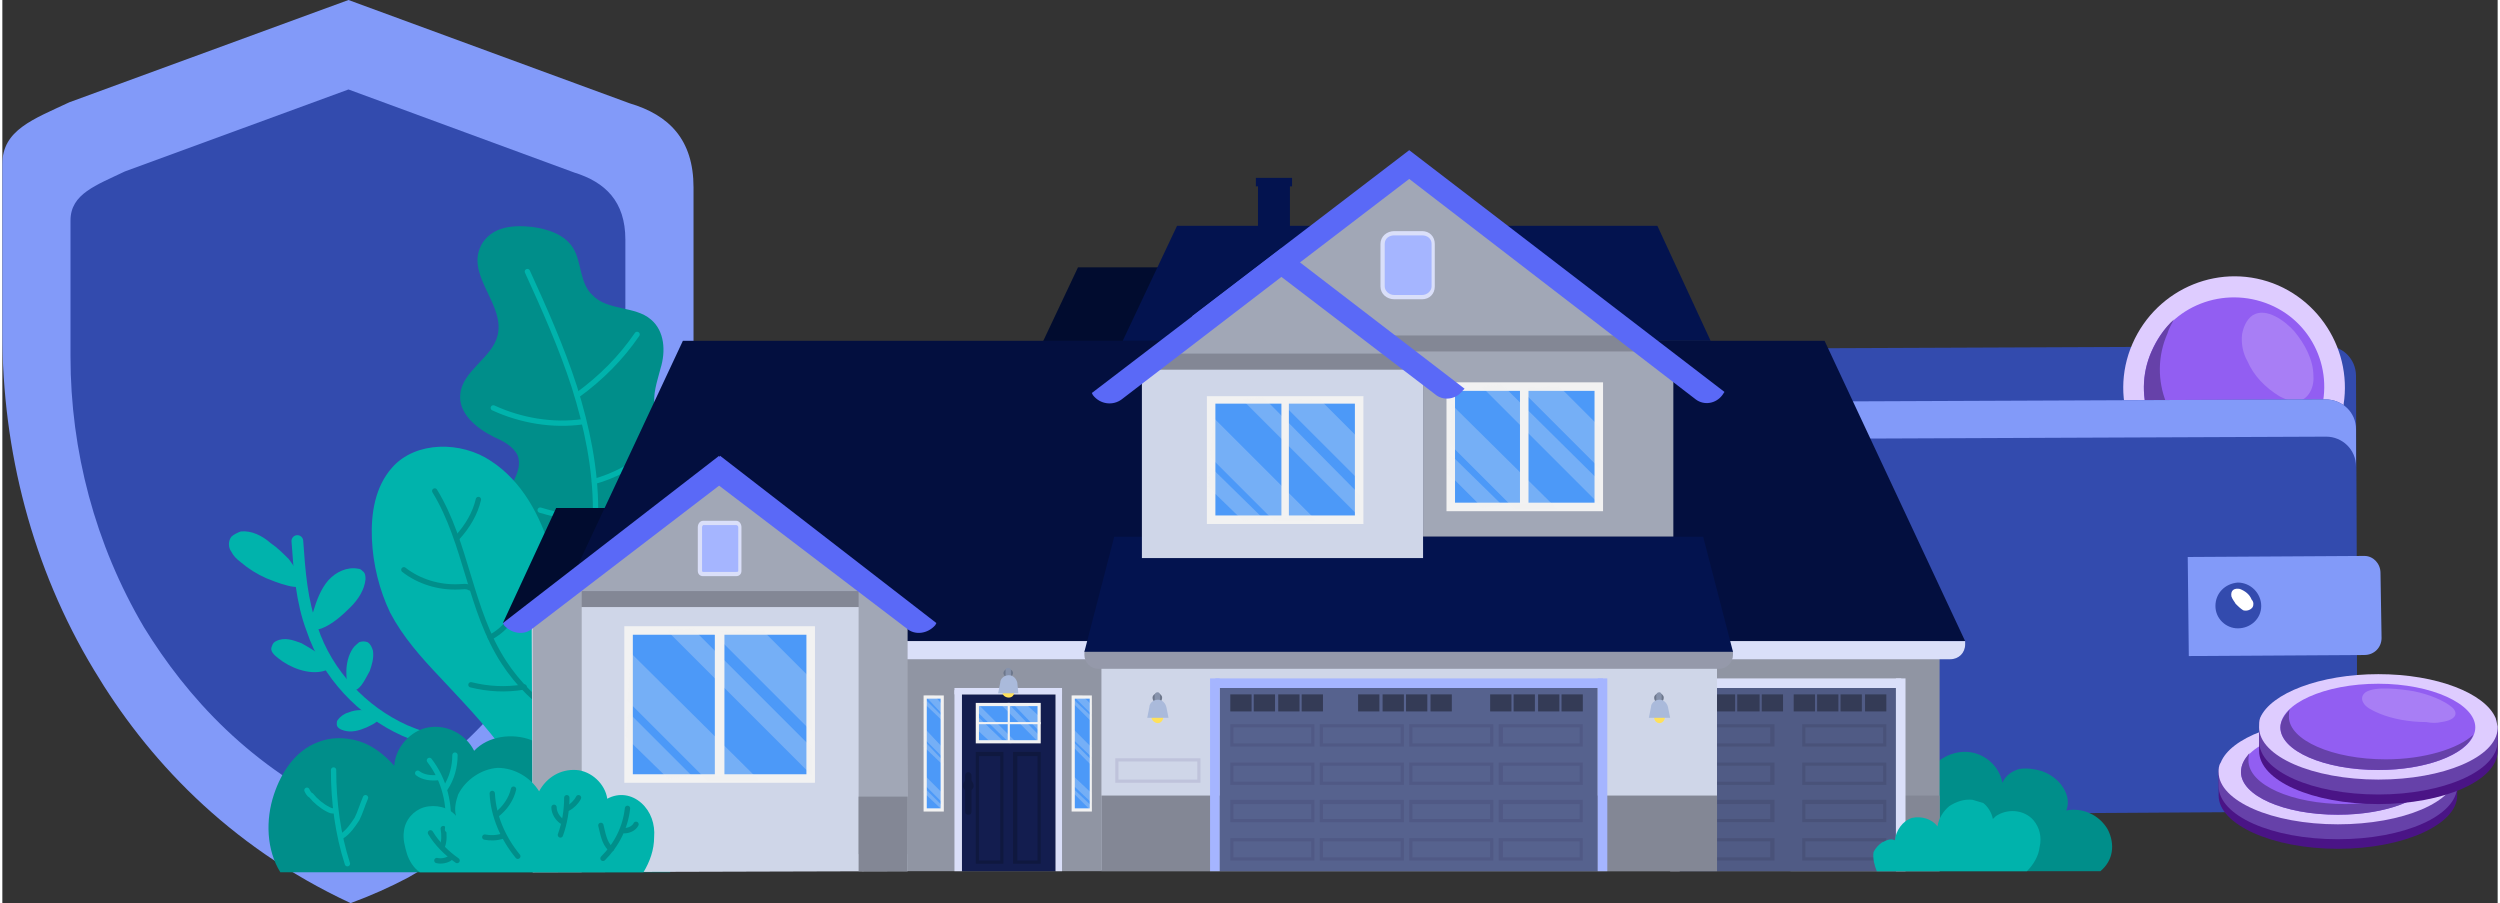 <?xml version="1.0" encoding="UTF-8"?>
<!DOCTYPE svg PUBLIC "-//W3C//DTD SVG 1.1//EN" "http://www.w3.org/Graphics/SVG/1.1/DTD/svg11.dtd">
<!-- Creator: CorelDRAW 2020 (64-Bit) -->
<svg xmlns="http://www.w3.org/2000/svg" xml:space="preserve" width="800px" height="289px" version="1.1" style="shape-rendering:geometricPrecision; text-rendering:geometricPrecision; image-rendering:optimizeQuality; fill-rule:evenodd; clip-rule:evenodd"
viewBox="0 0 23.43 8.48"
 xmlns:xlink="http://www.w3.org/1999/xlink"
 xmlns:xodm="http://www.corel.com/coreldraw/odm/2003">
 <rect x="0" y="0" width="23.43" height="8.48" fill="#333333" stroke="none"/>
 <defs>
  <style type="text/css">
   <![CDATA[
    .str2 {stroke:#008E8A;stroke-width:0.05;stroke-linecap:round;stroke-miterlimit:10}
    .str1 {stroke:#00B3AC;stroke-width:0.05;stroke-linecap:round;stroke-miterlimit:10}
    .str0 {stroke:#00B3AC;stroke-width:0.11;stroke-linecap:round;stroke-miterlimit:10}
    .fil11 {fill:none;fill-rule:nonzero}
    .fil20 {fill:#010C2F}
    .fil13 {fill:#03134F}
    .fil32 {fill:#0F183F}
    .fil39 {fill:#4C99F8}
    .fil33 {fill:#838795}
    .fil35 {fill:#9599AA}
    .fil22 {fill:#A1A7B6}
    .fil38 {fill:#A5B5FF}
    .fil45 {fill:#CFD6E8}
    .fil34 {fill:#DADFF9}
    .fil10 {fill:#008E8A;fill-rule:nonzero}
    .fil12 {fill:#00B3AC;fill-rule:nonzero}
    .fil21 {fill:#030F3F;fill-rule:nonzero}
    .fil31 {fill:#0F183F;fill-rule:nonzero}
    .fil27 {fill:#131D4F;fill-rule:nonzero}
    .fil1 {fill:#334BAE;fill-rule:nonzero}
    .fil17 {fill:#343B56;fill-rule:nonzero}
    .fil18 {fill:#495279;fill-rule:nonzero}
    .fil8 {fill:#4A1486;fill-rule:nonzero}
    .fil28 {fill:#4C99F8;fill-rule:nonzero}
    .fil25 {fill:#505985;fill-rule:nonzero}
    .fil16 {fill:#505B85;fill-rule:nonzero}
    .fil24 {fill:#56628E;fill-rule:nonzero}
    .fil37 {fill:#5A69F7;fill-rule:nonzero}
    .fil4 {fill:#6641A9;fill-rule:nonzero}
    .fil41 {fill:#6D778C;fill-rule:nonzero}
    .fil0 {fill:#829AF9;fill-rule:nonzero}
    .fil15 {fill:#838795;fill-rule:nonzero}
    .fil43 {fill:#8793AC;fill-rule:nonzero}
    .fil14 {fill:#9095A3;fill-rule:nonzero}
    .fil3 {fill:#925EF2;fill-rule:nonzero}
    .fil36 {fill:#A1A7B6;fill-rule:nonzero}
    .fil26 {fill:#A5B5FF;fill-rule:nonzero}
    .fil44 {fill:#AABADB;fill-rule:nonzero}
    .fil40 {fill:#BFC3DB;fill-rule:nonzero}
    .fil23 {fill:#CFD6E8;fill-rule:nonzero}
    .fil19 {fill:#DADFF9;fill-rule:nonzero}
    .fil2 {fill:#DECCFF;fill-rule:nonzero}
    .fil29 {fill:#F2F2F2;fill-rule:nonzero}
    .fil9 {fill:#FFD423;fill-rule:nonzero}
    .fil42 {fill:#FFE15B;fill-rule:nonzero}
    .fil7 {fill:white;fill-rule:nonzero}
    .fil5 {fill:white;fill-rule:nonzero;fill-opacity:0.2}
    .fil30 {fill:#F2F2F2;fill-rule:nonzero;fill-opacity:0.251}
    .fil6 {fill:#829AF9;fill-rule:nonzero}
   ]]>
  </style>
 </defs>
 <g id="Слой_x0020_1">
  <path class="fil0" d="M3.27 8.48c-1.16,-0.54 -1.92,-1.37 -2.41,-2.19 -0.58,-0.96 -0.86,-2.06 -0.86,-3.16l0 -1.59c0,-0.32 0.29,-0.42 0.63,-0.58l2.62 -0.96 2.64 0.97c0.37,0.11 0.6,0.34 0.6,0.79l0 1.43c0,1.04 -0.25,2.07 -0.76,2.99 -0.03,0.06 -0.07,0.12 -0.1,0.18 -0.3,0.5 -0.72,1.05 -1.24,1.48 -0.18,0.15 -0.37,0.28 -0.58,0.4 -0.17,0.09 -0.35,0.17 -0.54,0.24z"/>
  <path class="fil1" d="M5.37 1.62l-2.12 -0.78 -2.1 0.77c-0.27,0.13 -0.51,0.21 -0.51,0.46l0 1.28c0,0.88 0.23,1.76 0.69,2.54 0.4,0.65 1,1.32 1.94,1.75 0.85,-0.29 1.5,-1.05 1.89,-1.7 0.46,-0.78 0.69,-1.66 0.69,-2.54l0 -1.15c0,-0.36 -0.19,-0.54 -0.48,-0.63z"/>
  <g id="_1825558137984">
   <path class="fil1" d="M21.83 7.12l-4.76 0.02 -0.02 -3.87 4.76 -0.02c0.16,-0.01 0.29,0.12 0.29,0.28l0.01 3.3c0,0.16 -0.12,0.29 -0.28,0.29z"/>
   <g>
    <path class="fil2" d="M21.91 4.05c-0.22,0.53 -0.84,0.77 -1.36,0.54 -0.53,-0.22 -0.78,-0.83 -0.55,-1.36 0.23,-0.53 0.84,-0.78 1.37,-0.55 0.52,0.23 0.77,0.84 0.54,1.37z"/>
   </g>
   <g>
    <g>
     <path class="fil3" d="M21.73 3.97c-0.18,0.43 -0.68,0.63 -1.11,0.45 -0.43,-0.19 -0.63,-0.69 -0.44,-1.12 0.18,-0.43 0.68,-0.62 1.11,-0.44 0.43,0.18 0.63,0.68 0.44,1.11z"/>
    </g>
    <path class="fil4" d="M21.66 4.1c-0.22,0.34 -0.65,0.48 -1.04,0.32 -0.43,-0.19 -0.63,-0.69 -0.44,-1.12 0.05,-0.11 0.12,-0.22 0.21,-0.3 -0.02,0.04 -0.05,0.09 -0.06,0.13 -0.19,0.43 0.01,0.93 0.44,1.11 0.31,0.14 0.66,0.07 0.89,-0.14z"/>
   </g>
   <path class="fil5" d="M21.03 3.14c-0.01,0.09 0.01,0.18 0.05,0.25 0.06,0.14 0.17,0.25 0.3,0.33 0.04,0.02 0.08,0.04 0.13,0.05 0.13,0.01 0.2,-0.12 0.19,-0.24 0,-0.15 -0.08,-0.3 -0.18,-0.42 -0.08,-0.09 -0.26,-0.23 -0.39,-0.15 -0.06,0.04 -0.09,0.12 -0.1,0.18z"/>
   <g>
    <path class="fil1" d="M21.83 7.62l-4.75 0.03 -0.02 -3.88 4.75 -0.02c0.16,0 0.29,0.12 0.29,0.28l0.01 3.31c0.01,0.15 -0.12,0.28 -0.28,0.28z"/>
   </g>
   <path class="fil6" d="M22.1 4.03l0 0.35c0,-0.16 -0.13,-0.28 -0.28,-0.28l-4.76 0.02 0 -0.35 4.75 -0.02c0.16,0 0.29,0.12 0.29,0.28z"/>
   <path class="fil0" d="M22.18 6.15l-1.65 0.01 -0.01 -0.93 1.66 -0.01c0.08,0 0.15,0.07 0.15,0.16l0.01 0.61c0,0.09 -0.07,0.16 -0.16,0.16z"/>
   <g>
    <path class="fil1" d="M21.21 5.69c0,0.12 -0.1,0.21 -0.22,0.21 -0.11,0 -0.21,-0.09 -0.21,-0.21 0,-0.12 0.09,-0.21 0.21,-0.22 0.12,0 0.22,0.1 0.22,0.22z"/>
    <path class="fil7" d="M20.93 5.6c0.01,0.03 0.03,0.05 0.04,0.07 0.02,0.02 0.04,0.04 0.07,0.06 0.03,0.01 0.07,0 0.09,-0.03 0.01,-0.02 0.01,-0.05 -0.01,-0.07 -0.02,-0.05 -0.06,-0.08 -0.11,-0.1 -0.05,-0.01 -0.09,0.01 -0.08,0.07z"/>
   </g>
   <g>
    <g>
     <path class="fil8" d="M22.93 7.25l-2 0 -0.12 0 0 0.22c0,0.27 0.5,0.5 1.12,0.5 0.62,0 1.12,-0.23 1.12,-0.5l0 -0.22 -0.12 0z"/>
     <path class="fil4" d="M23.05 7.24l0 0.14c0,0.28 -0.5,0.5 -1.12,0.5 -0.62,0 -1.12,-0.22 -1.12,-0.5l0 -0.13c0,-0.03 0,-0.06 0.02,-0.09l2.2 0c0.01,0.02 0.02,0.05 0.02,0.08z"/>
     <g>
      <g>
       <path class="fil2" d="M23.05 7.25c0,0 0,0 0,0.01 -0.01,0.27 -0.51,0.48 -1.12,0.48 -0.62,0 -1.12,-0.22 -1.12,-0.49 0,-0.03 0,-0.06 0.02,-0.09 0.09,-0.23 0.55,-0.41 1.1,-0.41 0.55,0 1.01,0.18 1.1,0.41 0.01,0.02 0.02,0.05 0.02,0.08 0,0 0,0 0,0.01z"/>
      </g>
      <g>
       <g>
        <path class="fil3" d="M22.84 7.25c0,0.22 -0.41,0.4 -0.91,0.4 -0.51,0 -0.91,-0.18 -0.91,-0.4 0,-0.23 0.4,-0.41 0.91,-0.41 0.5,0 0.91,0.18 0.91,0.41z"/>
       </g>
       <path class="fil4" d="M22.82 7.32c-0.07,0.19 -0.44,0.33 -0.89,0.33 -0.51,0 -0.91,-0.18 -0.91,-0.4 0,-0.07 0.03,-0.12 0.08,-0.18 -0.01,0.03 -0.01,0.05 -0.01,0.07 0,0.23 0.41,0.41 0.91,0.41 0.36,0 0.68,-0.1 0.82,-0.23z"/>
      </g>
      <g>
       <g>
        <path class="fil9" d="M22.03 7.4l0 0.08 -0.17 0 0 -0.08c-0.11,-0.01 -0.23,-0.03 -0.31,-0.06l0.09 -0.08c0.09,0.03 0.22,0.06 0.32,0.06 0.06,0 0.11,-0.01 0.11,-0.04 0,-0.06 -0.47,-0.02 -0.47,-0.16 0,-0.06 0.1,-0.1 0.26,-0.11l0 -0.09 0.17 0 0 0.09c0.1,0 0.2,0.02 0.27,0.04l-0.08 0.08c-0.09,-0.03 -0.21,-0.04 -0.28,-0.04 -0.06,0 -0.1,0 -0.1,0.02 0,0.07 0.47,0.03 0.47,0.17 0,0.07 -0.12,0.11 -0.28,0.12z"/>
       </g>
      </g>
      <path class="fil5" d="M21.79 7.02c0.03,0.04 0.09,0.07 0.15,0.1 0.12,0.04 0.28,0.07 0.44,0.08 0.05,0.01 0.1,0.01 0.15,0 0.14,-0.02 0.15,-0.09 0.09,-0.14 -0.07,-0.06 -0.21,-0.12 -0.35,-0.15 -0.12,-0.03 -0.37,-0.05 -0.46,0.01 -0.04,0.02 -0.04,0.06 -0.02,0.1z"/>
     </g>
    </g>
    <path class="fil8" d="M23.31 6.83l-2 0 -0.12 0 0 0.22c0,0.28 0.5,0.5 1.12,0.5 0.61,0 1.12,-0.22 1.12,-0.5l0 -0.22 -0.12 0z"/>
    <path class="fil4" d="M23.43 6.82l0 0.14c0,0.28 -0.51,0.5 -1.12,0.5 -0.62,0 -1.12,-0.22 -1.12,-0.5l0 -0.13c0,-0.03 0,-0.06 0.01,-0.09l2.21 0c0.01,0.03 0.01,0.05 0.02,0.08z"/>
    <g>
     <path class="fil2" d="M23.43 6.83c0,0 0,0 0,0.01 -0.01,0.27 -0.51,0.48 -1.12,0.48 -0.62,0 -1.12,-0.22 -1.12,-0.49 0,-0.03 0,-0.06 0.01,-0.09 0.1,-0.23 0.56,-0.41 1.11,-0.41 0.55,0 1,0.18 1.1,0.41 0.01,0.03 0.01,0.05 0.02,0.08 0,0 0,0.01 0,0.01z"/>
    </g>
    <g>
     <g>
      <path class="fil3" d="M23.22 6.83c0,0.22 -0.41,0.4 -0.91,0.4 -0.51,0 -0.92,-0.18 -0.92,-0.4 0,-0.22 0.41,-0.41 0.92,-0.41 0.5,0 0.91,0.19 0.91,0.41z"/>
     </g>
     <path class="fil4" d="M23.2 6.9c-0.07,0.19 -0.45,0.33 -0.89,0.33 -0.51,0 -0.92,-0.18 -0.92,-0.4 0,-0.06 0.04,-0.12 0.09,-0.17 -0.01,0.02 -0.01,0.04 -0.01,0.07 0,0.22 0.41,0.4 0.91,0.4 0.36,0 0.68,-0.1 0.82,-0.23z"/>
    </g>
    <path class="fil5" d="M22.17 6.6c0.02,0.04 0.08,0.07 0.15,0.1 0.12,0.05 0.28,0.08 0.44,0.08 0.05,0.01 0.1,0.01 0.14,0 0.15,-0.02 0.16,-0.09 0.1,-0.14 -0.07,-0.06 -0.21,-0.12 -0.36,-0.15 -0.12,-0.02 -0.36,-0.05 -0.45,0.01 -0.04,0.03 -0.04,0.07 -0.02,0.1z"/>
   </g>
  </g>
  <g id="_1825558092768">
   <path class="fil10" d="M19.7 8.18l-2.09 0c-0.04,0 -0.08,-0.03 -0.1,-0.06 -0.1,-0.11 -0.18,-0.23 -0.2,-0.38 -0.01,-0.17 0.09,-0.34 0.25,-0.42 0.16,-0.07 0.36,-0.03 0.47,0.1 0,-0.04 0.01,-0.09 0.03,-0.13 0.07,-0.14 0.23,-0.24 0.39,-0.23 0.16,0.01 0.3,0.13 0.33,0.29 0.03,-0.07 0.09,-0.11 0.16,-0.13 0.07,-0.01 0.14,0 0.21,0.02 0.08,0.03 0.15,0.08 0.19,0.14 0.05,0.07 0.07,0.15 0.04,0.23 0.15,-0.03 0.31,0.04 0.39,0.18 0.07,0.14 0.05,0.29 -0.07,0.39z"/>
   <path class="fil11 str0" d="M4.72 7.54c-0.06,-0.16 -0.16,-0.3 -0.3,-0.4 -0.19,-0.14 -0.43,-0.19 -0.64,-0.28 -0.4,-0.18 -0.73,-0.53 -0.87,-0.95 -0.1,-0.26 -0.12,-0.55 -0.14,-0.83"/>
   <path class="fil12" d="M2.24 5.28c-0.04,-0.03 -0.07,-0.06 -0.09,-0.1 -0.03,-0.04 -0.03,-0.1 0,-0.14 0.02,-0.02 0.06,-0.04 0.09,-0.05 0.1,-0.01 0.2,0.04 0.28,0.11 0.06,0.04 0.12,0.1 0.17,0.15 0.04,0.06 0.11,0.14 0.13,0.2 0.04,0.14 -0.29,0 -0.34,-0.02 -0.09,-0.04 -0.17,-0.09 -0.24,-0.15z"/>
   <path class="fil12" d="M3.27 5.7c0.07,-0.07 0.13,-0.16 0.14,-0.26 0,-0.03 0,-0.06 -0.03,-0.08 -0.01,-0.01 -0.02,-0.02 -0.04,-0.02 -0.1,-0.02 -0.21,0.03 -0.28,0.11 -0.07,0.08 -0.11,0.19 -0.14,0.29 -0.03,0.08 -0.06,0.21 0.08,0.16 0.1,-0.04 0.19,-0.12 0.27,-0.2z"/>
   <path class="fil12" d="M2.59 6.18c-0.04,-0.03 -0.08,-0.07 -0.06,-0.11 0.01,-0.03 0.02,-0.04 0.04,-0.05 0.08,-0.04 0.16,-0.01 0.24,0.02 0.05,0.03 0.39,0.21 0.21,0.26 -0.14,0.04 -0.32,-0.03 -0.43,-0.12z"/>
   <path class="fil12" d="M3.45 6.3c0.02,-0.06 0.04,-0.12 0.03,-0.19 -0.01,-0.03 -0.02,-0.06 -0.05,-0.08 -0.03,-0.01 -0.05,-0.01 -0.08,0 -0.02,0.02 -0.04,0.03 -0.06,0.06 -0.04,0.06 -0.06,0.14 -0.06,0.22 0,0.04 0,0.19 0.08,0.17 0.06,-0.01 0.11,-0.13 0.14,-0.18z"/>
   <path class="fil12" d="M3.42 6.83c-0.07,0.03 -0.14,0.05 -0.21,0.03 -0.04,-0.01 -0.07,-0.03 -0.07,-0.06 0,-0.02 0,-0.03 0.01,-0.04 0.02,-0.03 0.06,-0.06 0.1,-0.07 0.07,-0.03 0.16,-0.03 0.23,0 0.04,0.01 0.08,0.02 0.05,0.07 -0.02,0.03 -0.07,0.05 -0.11,0.07z"/>
   <path class="fil10" d="M4.81 5.08c-0.06,-0.05 -0.13,-0.11 -0.14,-0.19 -0.05,-0.21 0.24,-0.4 0.17,-0.61 -0.04,-0.09 -0.14,-0.14 -0.23,-0.18 -0.16,-0.08 -0.33,-0.22 -0.31,-0.4 0.02,-0.22 0.3,-0.34 0.35,-0.55 0.07,-0.28 -0.27,-0.54 -0.17,-0.81 0.03,-0.09 0.11,-0.16 0.2,-0.19 0.09,-0.03 0.19,-0.03 0.29,-0.02 0.15,0.02 0.31,0.07 0.39,0.2 0.08,0.13 0.06,0.33 0.18,0.44 0.14,0.15 0.4,0.1 0.55,0.23 0.13,0.11 0.14,0.3 0.09,0.46 -0.03,0.12 -0.08,0.25 -0.05,0.37 0.03,0.11 0.12,0.18 0.18,0.28 0.08,0.13 0.09,0.29 0.05,0.43 -0.04,0.14 -0.13,0.27 -0.23,0.38 -0.09,0.09 -0.19,0.18 -0.32,0.23 -0.09,0.03 -0.18,0.04 -0.27,0.07 -0.07,0.02 -0.14,0.08 -0.21,0.09 -0.16,0.02 -0.39,-0.14 -0.52,-0.23z"/>
   <path class="fil11 str1" d="M5.52 5.25c0.03,-0.15 0.04,-0.31 0.05,-0.46 0,-0.39 -0.08,-0.78 -0.2,-1.16 -0.12,-0.37 -0.28,-0.73 -0.44,-1.08"/>
   <path class="fil11 str1" d="M5.4 3.71c0.22,-0.16 0.41,-0.35 0.56,-0.57"/>
   <path class="fil11 str1" d="M4.61 3.83c0.26,0.12 0.56,0.17 0.84,0.13"/>
   <path class="fil11 str1" d="M5.56 4.52c0.18,-0.05 0.35,-0.14 0.5,-0.26"/>
   <path class="fil11 str1" d="M5.05 4.79c0.17,0.05 0.35,0.09 0.53,0.08"/>
   <path class="fil12" d="M4.83 7.24c-0.19,-0.33 -0.46,-0.6 -0.72,-0.88 -0.18,-0.19 -0.35,-0.38 -0.47,-0.61 -0.1,-0.21 -0.16,-0.45 -0.17,-0.69 -0.01,-0.24 0.03,-0.49 0.19,-0.67 0.22,-0.25 0.65,-0.25 0.93,-0.06 0.29,0.19 0.46,0.51 0.56,0.84 0.13,0.39 0.17,0.81 0.18,1.23 0.01,0.29 -0.01,0.59 -0.04,0.88 -0.02,0.25 -0.03,0.61 -0.14,0.83 -0.08,-0.09 -0.07,-0.26 -0.1,-0.38 -0.05,-0.17 -0.13,-0.34 -0.22,-0.49z"/>
   <path class="fil11 str2" d="M5.22 6.72c-0.2,-0.12 -0.38,-0.3 -0.51,-0.5 -0.32,-0.49 -0.35,-1.12 -0.65,-1.61"/>
   <path class="fil11 str2" d="M4.27 5.05c0.1,-0.11 0.17,-0.23 0.2,-0.36"/>
   <path class="fil11 str2" d="M3.77 5.35c0.14,0.11 0.33,0.17 0.52,0.16 0.03,0 0.07,-0.01 0.1,0.01"/>
   <path class="fil11 str2" d="M4.58 5.98c0,0.01 0.01,0.01 0.01,0 0.09,-0.05 0.16,-0.12 0.21,-0.21 0.06,-0.08 0.1,-0.17 0.14,-0.27"/>
   <path class="fil11 str2" d="M4.4 6.43c0.16,0.04 0.33,0.05 0.5,0.02"/>
   <path class="fil11 str1" d="M17.28 4.55c-0.17,-0.08 -0.32,-0.19 -0.45,-0.33"/>
   <path class="fil11 str1" d="M17.75 4.88c-0.18,0.03 -0.36,0.05 -0.53,0.01"/>
   <path class="fil10" d="M6.27 8.19l-3.66 0c-0.13,-0.21 -0.14,-0.49 -0.06,-0.73 0.07,-0.21 0.2,-0.41 0.41,-0.49 0.12,-0.05 0.26,-0.05 0.39,-0.01 0.13,0.04 0.24,0.13 0.33,0.23 0.01,-0.17 0.15,-0.33 0.32,-0.36 0.17,-0.03 0.35,0.06 0.43,0.22 0.13,-0.14 0.36,-0.17 0.54,-0.1 0.17,0.08 0.3,0.26 0.3,0.45 0,0.01 0.01,0.03 0.02,0.02 0.1,-0.12 0.23,-0.18 0.39,-0.18 0.16,0.01 0.31,0.1 0.41,0.22 0.11,0.11 0.17,0.26 0.2,0.42 0.02,0.11 0.02,0.21 -0.02,0.31z"/>
   <polygon class="fil13" points="11.77,1.67 12.11,1.67 12.11,1.75 12.09,1.75 12.09,2.22 11.79,2.22 11.79,1.75 11.77,1.75 "/>
   <polygon class="fil14" points="8.07,8.18 18.19,8.18 18.19,6.02 8.07,6.02 "/>
   <polygon class="fil15" points="16.79,7.47 18.19,7.47 18.19,8.18 16.79,8.18 "/>
   <polygon class="fil16" points="15.75,6.46 17.78,6.46 17.78,8.18 15.75,8.18 "/>
   <polygon class="fil17" points="17.49,6.68 17.69,6.68 17.69,6.52 17.49,6.52 "/>
   <polygon class="fil17" points="17.26,6.68 17.46,6.68 17.46,6.52 17.26,6.52 "/>
   <polygon class="fil17" points="17.04,6.68 17.24,6.68 17.24,6.52 17.04,6.52 "/>
   <polygon class="fil17" points="16.82,6.68 17.02,6.68 17.02,6.52 16.82,6.52 "/>
   <polygon class="fil17" points="16.52,6.68 16.72,6.68 16.72,6.52 16.52,6.52 "/>
   <polygon class="fil17" points="16.29,6.68 16.5,6.68 16.5,6.52 16.29,6.52 "/>
   <polygon class="fil17" points="16.07,6.68 16.27,6.68 16.27,6.52 16.07,6.52 "/>
   <polygon class="fil17" points="15.85,6.68 16.05,6.68 16.05,6.52 15.85,6.52 "/>
   <polygon class="fil16" points="16.91,7 16.91,6.82 17.67,6.82 17.67,7 "/>
   <path class="fil18" d="M17.66 6.83l0 0.15 -0.73 0 0 -0.15 0.73 0zm0.03 -0.03l0 0 -0.79 0 0 0.21 0.79 0 0 -0.21z"/>
   <polygon class="fil16" points="15.86,7 15.86,6.82 16.62,6.82 16.62,7 "/>
   <path class="fil18" d="M16.6 6.83l0 0.15 -0.72 0 0 -0.15 0.72 0zm0.04 -0.03l0 0 -0.79 0 0 0.21 0.79 0 0 -0.21z"/>
   <polygon class="fil16" points="16.91,7.35 16.91,7.17 17.67,7.17 17.67,7.35 "/>
   <path class="fil18" d="M17.66 7.19l0 0.15 -0.73 0 0 -0.15 0.73 0zm0.03 -0.03l0 0 -0.79 0 0 0.21 0.79 0 0 -0.21z"/>
   <polygon class="fil16" points="15.86,7.35 15.86,7.17 16.62,7.17 16.62,7.35 "/>
   <path class="fil18" d="M16.6 7.19l0 0.15 -0.72 0 0 -0.15 0.72 0zm0.04 -0.03l0 0 -0.79 0 0 0.21 0.79 0 0 -0.21z"/>
   <polygon class="fil16" points="16.91,7.71 16.91,7.53 17.67,7.53 17.67,7.71 "/>
   <path class="fil18" d="M17.66 7.55l0 0.14 -0.73 0 0 -0.14 0.73 0zm0.03 -0.04l0 0 -0.79 0 0 0.21 0.79 0 0 -0.21z"/>
   <polygon class="fil16" points="15.86,7.71 15.86,7.53 16.62,7.53 16.62,7.71 "/>
   <path class="fil18" d="M16.6 7.55l0 0.14 -0.72 0 0 -0.14 0.72 0zm0.04 -0.04l0 0 -0.79 0 0 0.21 0.79 0 0 -0.21z"/>
   <polygon class="fil16" points="16.91,8.07 16.91,7.89 17.67,7.89 17.67,8.07 "/>
   <path class="fil18" d="M17.66 7.9l0 0.15 -0.73 0 0 -0.15 0.73 0zm0.03 -0.03l0 0 -0.79 0 0 0.21 0.79 0 0 -0.21z"/>
   <polygon class="fil16" points="15.86,8.07 15.86,7.89 16.62,7.89 16.62,8.07 "/>
   <path class="fil18" d="M16.6 7.9l0 0.15 -0.72 0 0 -0.15 0.72 0zm0.04 -0.03l0 0 -0.79 0 0 0.21 0.79 0 0 -0.21z"/>
   <polygon class="fil19" points="15.71,6.37 17.83,6.37 17.83,6.46 15.71,6.46 "/>
   <polygon class="fil19" points="17.78,8.18 17.78,6.37 17.87,6.37 17.87,8.18 "/>
   <polygon class="fil19" points="15.66,8.18 15.66,6.37 15.75,6.37 15.75,8.18 "/>
   <polygon class="fil20" points="15.11,3.59 14.61,2.51 10.1,2.51 9.59,3.59 "/>
   <polygon class="fil20" points="10.22,5.85 9.71,4.77 5.2,4.77 4.7,5.85 "/>
   <polygon class="fil21" points="6.39,3.2 17.11,3.2 18.43,6.02 5.07,6.02 "/>
   <polygon class="fil13" points="16.04,3.2 15.54,2.12 11.03,2.12 10.52,3.2 "/>
   <polygon class="fil22" points="13.34,5.04 15.69,5.04 15.69,3.52 13.22,1.53 12.04,2.45 13.34,3.52 "/>
   <polygon class="fil22" points="15.49,3.29 13.05,3.29 12.04,2.49 13.22,1.53 "/>
   <polygon class="fil23" points="10.32,8.17 16.1,8.17 16.1,6.02 10.32,6.02 "/>
   <polygon class="fil23" points="4.98,8.19 8.5,8.18 8.49,5.82 6.73,4.51 4.97,5.8 "/>
   <polygon class="fil15" points="10.32,7.47 16.1,7.47 16.1,8.18 10.32,8.18 "/>
   <polygon class="fil22" points="6.72,4.45 8.28,5.58 5.26,5.58 "/>
   <polygon class="fil24" points="11.43,6.46 14.98,6.46 14.98,8.18 11.43,8.18 "/>
   <polygon class="fil17" points="14.64,6.68 14.84,6.68 14.84,6.52 14.64,6.52 "/>
   <polygon class="fil17" points="14.42,6.68 14.62,6.68 14.62,6.52 14.42,6.52 "/>
   <polygon class="fil17" points="14.19,6.68 14.39,6.68 14.39,6.52 14.19,6.52 "/>
   <polygon class="fil17" points="13.97,6.68 14.17,6.68 14.17,6.52 13.97,6.52 "/>
   <polygon class="fil17" points="13.41,6.68 13.61,6.68 13.61,6.52 13.41,6.52 "/>
   <polygon class="fil17" points="13.18,6.68 13.38,6.68 13.38,6.52 13.18,6.52 "/>
   <polygon class="fil17" points="12.96,6.68 13.16,6.68 13.16,6.52 12.96,6.52 "/>
   <polygon class="fil17" points="12.73,6.68 12.93,6.68 12.93,6.52 12.73,6.52 "/>
   <polygon class="fil17" points="12.2,6.68 12.4,6.68 12.4,6.52 12.2,6.52 "/>
   <polygon class="fil17" points="11.98,6.68 12.18,6.68 12.18,6.52 11.98,6.52 "/>
   <polygon class="fil17" points="11.75,6.68 11.95,6.68 11.95,6.52 11.75,6.52 "/>
   <polygon class="fil17" points="11.53,6.68 11.73,6.68 11.73,6.52 11.53,6.52 "/>
   <polygon class="fil24" points="14.07,7 14.07,6.82 14.83,6.82 14.83,7 "/>
   <path class="fil25" d="M14.81 6.83l0 0.15 -0.72 0 0 -0.15 0.72 0zm0.03 -0.03l0 0 -0.79 0 0 0.21 0.79 0 0 -0.21z"/>
   <polygon class="fil24" points="13.23,7 13.23,6.82 13.98,6.82 13.98,7 "/>
   <path class="fil25" d="M13.97 6.83l0 0.15 -0.73 0 0 -0.15 0.73 0zm0.03 -0.03l0 0 -0.79 0 0 0.21 0.79 0 0 -0.21z"/>
   <polygon class="fil24" points="12.39,7 12.39,6.82 13.14,6.82 13.14,7 "/>
   <path class="fil25" d="M13.13 6.83l0 0.15 -0.73 0 0 -0.15 0.73 0zm0.03 -0.03l0 0 -0.79 0 0 0.21 0.79 0 0 -0.21z"/>
   <polygon class="fil24" points="11.55,7 11.55,6.82 12.3,6.82 12.3,7 "/>
   <path class="fil25" d="M12.29 6.83l0 0.15 -0.73 0 0 -0.15 0.73 0zm0.03 -0.03l0 0 -0.79 0 0 0.21 0.79 0 0 -0.21z"/>
   <polygon class="fil24" points="14.07,7.35 14.07,7.17 14.83,7.17 14.83,7.35 "/>
   <path class="fil25" d="M14.81 7.19l0 0.15 -0.72 0 0 -0.15 0.72 0zm0.03 -0.03l0 0 -0.79 0 0 0.21 0.79 0 0 -0.21z"/>
   <polygon class="fil24" points="13.23,7.35 13.23,7.17 13.98,7.17 13.98,7.35 "/>
   <path class="fil25" d="M13.97 7.19l0 0.15 -0.73 0 0 -0.15 0.73 0zm0.03 -0.03l0 0 -0.79 0 0 0.21 0.79 0 0 -0.21z"/>
   <polygon class="fil24" points="12.39,7.35 12.39,7.17 13.14,7.17 13.14,7.35 "/>
   <path class="fil25" d="M13.13 7.19l0 0.15 -0.73 0 0 -0.15 0.73 0zm0.03 -0.03l0 0 -0.79 0 0 0.21 0.79 0 0 -0.21z"/>
   <polygon class="fil24" points="11.55,7.35 11.55,7.17 12.3,7.17 12.3,7.35 "/>
   <path class="fil25" d="M12.29 7.19l0 0.15 -0.73 0 0 -0.15 0.73 0zm0.03 -0.03l0 0 -0.79 0 0 0.21 0.79 0 0 -0.21z"/>
   <polygon class="fil24" points="14.07,7.71 14.07,7.53 14.83,7.53 14.83,7.71 "/>
   <path class="fil25" d="M14.81 7.55l0 0.14 -0.72 0 0 -0.14 0.72 0zm0.03 -0.04l0 0 -0.79 0 0 0.21 0.79 0 0 -0.21z"/>
   <polygon class="fil24" points="13.23,7.71 13.23,7.53 13.98,7.53 13.98,7.71 "/>
   <path class="fil25" d="M13.97 7.55l0 0.14 -0.73 0 0 -0.14 0.73 0zm0.03 -0.04l0 0 -0.79 0 0 0.21 0.79 0 0 -0.21z"/>
   <polygon class="fil24" points="12.39,7.71 12.39,7.53 13.14,7.53 13.14,7.71 "/>
   <path class="fil25" d="M13.13 7.55l0 0.14 -0.73 0 0 -0.14 0.73 0zm0.03 -0.04l0 0 -0.79 0 0 0.21 0.79 0 0 -0.21z"/>
   <polygon class="fil24" points="11.55,7.71 11.55,7.53 12.3,7.53 12.3,7.71 "/>
   <path class="fil25" d="M12.29 7.55l0 0.14 -0.73 0 0 -0.14 0.73 0zm0.03 -0.04l0 0 -0.79 0 0 0.21 0.79 0 0 -0.21z"/>
   <polygon class="fil24" points="14.07,8.07 14.07,7.89 14.83,7.89 14.83,8.07 "/>
   <path class="fil25" d="M14.81 7.9l0 0.15 -0.72 0 0 -0.15 0.72 0zm0.03 -0.03l0 0 -0.79 0 0 0.21 0.79 0 0 -0.21z"/>
   <polygon class="fil24" points="13.23,8.07 13.23,7.89 13.98,7.89 13.98,8.07 "/>
   <path class="fil25" d="M13.97 7.9l0 0.15 -0.73 0 0 -0.15 0.73 0zm0.03 -0.03l0 0 -0.79 0 0 0.21 0.79 0 0 -0.21z"/>
   <polygon class="fil24" points="12.39,8.07 12.39,7.89 13.14,7.89 13.14,8.07 "/>
   <path class="fil25" d="M13.13 7.9l0 0.15 -0.73 0 0 -0.15 0.73 0zm0.03 -0.03l0 0 -0.79 0 0 0.21 0.79 0 0 -0.21z"/>
   <polygon class="fil24" points="11.55,8.07 11.55,7.89 12.3,7.89 12.3,8.07 "/>
   <path class="fil25" d="M12.29 7.9l0 0.15 -0.73 0 0 -0.15 0.73 0zm0.03 -0.03l0 0 -0.79 0 0 0.21 0.79 0 0 -0.21z"/>
   <polygon class="fil26" points="11.39,6.37 15.03,6.37 15.03,6.46 11.39,6.46 "/>
   <polygon class="fil26" points="14.98,8.18 14.98,6.37 15.07,6.37 15.07,8.18 "/>
   <polygon class="fil26" points="11.34,8.18 11.34,6.37 11.43,6.37 11.43,8.18 "/>
   <polygon class="fil27" points="9.01,8.18 9.89,8.18 9.89,6.52 9.01,6.52 "/>
   <polygon class="fil19" points="9.89,8.18 9.89,6.48 9.95,6.48 9.95,8.18 "/>
   <polygon class="fil19" points="8.94,8.18 8.94,6.48 9.01,6.48 9.01,8.18 "/>
   <polygon class="fil19" points="9.95,6.52 8.94,6.52 8.94,6.46 9.95,6.46 "/>
   <polygon class="fil28" points="9.15,6.96 9.15,6.61 9.74,6.61 9.74,6.96 "/>
   <path class="fil29" d="M9.72 6.63l0 0.32 -0.55 0 0 -0.32 0.55 0zm0.03 -0.03l0 0 -0.61 0 0 0.38 0.61 0 0 -0.38z"/>
   <polygon class="fil30" points="9.49,6.61 9.74,6.87 9.74,6.73 9.61,6.61 "/>
   <polygon class="fil30" points="9.37,6.61 9.74,6.98 9.74,6.91 9.44,6.6 "/>
   <polygon class="fil30" points="9.41,6.97 9.15,6.72 9.15,6.85 9.28,6.97 "/>
   <polygon class="fil30" points="9.52,6.97 9.15,6.6 9.15,6.68 9.46,6.98 "/>
   <polygon class="fil29" points="9.15,6.8 9.75,6.8 9.75,6.78 9.15,6.78 "/>
   <polygon class="fil29" points="9.44,6.97 9.46,6.97 9.46,6.6 9.44,6.6 "/>
   <path class="fil31" d="M9.72 7.1l0 0.98 -0.19 0 0 -0.98 0.19 0zm0.03 -0.04l0 0 -0.26 0 0 1.05 0.26 0 0 -1.05z"/>
   <path class="fil31" d="M9.37 7.1l0 0.98 -0.2 0 0 -0.98 0.2 0zm0.03 -0.04l0 0 -0.26 0 0 1.05 0.26 0 0 -1.05z"/>
   <path class="fil31" d="M9.07 7.28l0 0 0 0.34 0 -0.34c0,0 0,0 0,0zm0 -0.03l0 0c-0.02,0 -0.03,0.02 -0.03,0.03l0 0.34c0,0.02 0.01,0.03 0.03,0.03 0.02,0 0.03,-0.01 0.03,-0.03l0 -0.34c0,-0.01 -0.01,-0.03 -0.03,-0.03z"/>
   <path class="fil32" d="M9.02 7.38c0,0.02 0.02,0.05 0.05,0.05 0.03,0 0.05,-0.03 0.05,-0.05 0,-0.03 -0.02,-0.06 -0.05,-0.06 -0.03,0 -0.05,0.03 -0.05,0.06z"/>
   <polygon class="fil33" points="5.21,5.7 8.26,5.7 8.26,5.55 5.21,5.55 "/>
   <path class="fil34" d="M16.1 6.19l2.19 0c0.08,0 0.14,-0.06 0.14,-0.14l0 -0.03 -2.33 0 0 0.17z"/>
   <polygon class="fil34" points="8.19,6.19 10.52,6.19 10.52,6.02 8.19,6.02 "/>
   <path class="fil35" d="M10.29 6.28l5.83 0c0.07,0 0.13,-0.06 0.13,-0.13l0 -0.04 -6.09 0 0 0.04c0,0.07 0.06,0.13 0.13,0.13z"/>
   <polygon class="fil28" points="5.88,7.31 5.88,5.92 7.59,5.92 7.59,7.31 "/>
   <path class="fil29" d="M7.55 5.96l0 1.31 -1.63 0 0 -1.31 1.63 0zm0.08 -0.08l0 0 -1.79 0 0 1.47 1.79 0 0 -1.47z"/>
   <polygon class="fil30" points="6.66,5.93 7.6,6.87 7.6,6.38 7.14,5.92 "/>
   <polygon class="fil30" points="5.87,6.58 6.62,7.33 7.11,7.33 5.9,6.13 "/>
   <polygon class="fil30" points="6.24,5.92 7.6,7.28 7.6,7.02 6.48,5.9 "/>
   <polygon class="fil30" points="5.85,6.92 6.25,7.31 6.47,7.28 5.88,6.69 "/>
   <polygon class="fil29" points="6.69,7.28 6.78,7.28 6.78,5.93 6.69,5.93 "/>
   <polygon class="fil13" points="16.25,6.12 15.97,5.04 10.44,5.04 10.16,6.12 "/>
   <polygon class="fil36" points="8.04,5.43 8.5,5.75 8.5,8.02 8.04,8.02 "/>
   <polygon class="fil15" points="8.04,7.48 8.5,7.48 8.5,8.18 8.04,8.18 "/>
   <polygon class="fil36" points="5.44,5.44 4.98,5.76 4.98,8.03 5.44,8.03 "/>
   <polygon class="fil15" points="5.44,7.49 4.98,7.49 4.98,8.19 5.44,8.19 "/>
   <path class="fil12" d="M6.02 8.19l-2.1 0c-0.06,-0.04 -0.1,-0.11 -0.12,-0.17 -0.02,-0.07 -0.04,-0.14 -0.03,-0.21 0.01,-0.11 0.09,-0.2 0.19,-0.23 0.11,-0.03 0.23,0 0.3,0.08 -0.02,-0.07 0,-0.14 0.02,-0.2 0.07,-0.14 0.22,-0.24 0.37,-0.25 0.16,0 0.31,0.09 0.39,0.22 0.07,-0.13 0.2,-0.21 0.35,-0.2 0.14,0.01 0.27,0.13 0.29,0.27 0.11,-0.06 0.23,-0.04 0.32,0.04 0.09,0.08 0.13,0.2 0.12,0.32 0,0.12 -0.04,0.23 -0.1,0.33z"/>
   <path class="fil11 str2" d="M4.84 8.04c-0.14,-0.17 -0.23,-0.38 -0.24,-0.59"/>
   <path class="fil11 str2" d="M4.8 7.41c-0.02,0.09 -0.08,0.18 -0.16,0.24"/>
   <path class="fil11 str2" d="M4.53 7.86c0.05,0.01 0.11,0.01 0.17,-0.01"/>
   <path class="fil11 str2" d="M5.64 8.06c0.13,-0.13 0.21,-0.29 0.23,-0.47"/>
   <path class="fil11 str2" d="M5.72 7.97c-0.01,0 -0.01,0 -0.01,0 -0.06,-0.06 -0.07,-0.14 -0.09,-0.22"/>
   <path class="fil11 str2" d="M5.84 7.8c0.04,0 0.09,-0.02 0.11,-0.06"/>
   <path class="fil11 str2" d="M5.24 7.84c0.04,-0.11 0.06,-0.23 0.06,-0.35"/>
   <path class="fil11 str2" d="M4.27 8.08c-0.1,-0.07 -0.19,-0.16 -0.25,-0.26"/>
   <path class="fil11 str2" d="M5.25 7.71c-0.04,-0.03 -0.07,-0.08 -0.07,-0.13"/>
   <path class="fil11 str2" d="M4.13 7.95c0.02,-0.05 0.02,-0.11 0.01,-0.17"/>
   <path class="fil11 str2" d="M5.31 7.59c0.04,-0.02 0.08,-0.06 0.1,-0.1"/>
   <path class="fil11 str2" d="M4.08 8.08c0.04,0.01 0.09,0 0.12,-0.02"/>
   <path class="fil37" d="M4.7 5.85l2.03 -1.57 0 0.01 0.01 -0.01 2.03 1.57 -0.01 0.02c-0.07,0.08 -0.19,0.1 -0.27,0.03l-1.76 -1.34 -1.75 1.34c-0.08,0.07 -0.2,0.05 -0.27,-0.03l-0.01 -0.02z"/>
   <path class="fil38" d="M6.58 5.39c-0.02,0 -0.03,-0.01 -0.03,-0.03l0 -0.41c0,-0.02 0.01,-0.04 0.03,-0.04l0.31 0c0.02,0 0.03,0.02 0.03,0.04l0 0.41c0,0.02 -0.01,0.03 -0.03,0.03l-0.31 0z"/>
   <path class="fil19" d="M6.89 4.93c0.01,0 0.02,0.01 0.02,0.02l0 0.41c0,0.01 -0.01,0.01 -0.02,0.01l-0.31 0c0,0 -0.01,0 -0.01,-0.01l0 -0.41c0,-0.01 0.01,-0.02 0.01,-0.02l0.31 0zm0 -0.04l0 0 -0.31 0c-0.03,0 -0.05,0.03 -0.05,0.06l0 0.41c0,0.03 0.02,0.05 0.05,0.05l0.31 0c0.03,0 0.05,-0.02 0.05,-0.05l0 -0.41c0,-0.03 -0.02,-0.06 -0.05,-0.06z"/>
   <polygon class="fil33" points="13.06,3.3 15.44,3.3 15.44,3.15 13.06,3.15 "/>
   <path class="fil37" d="M11.17 2.97l2.04 -1.56 0 0 0 0 2.96 2.27 -0.02 0.03c-0.06,0.08 -0.17,0.1 -0.25,0.04l-2.69 -2.07 -1.91 1.46 -0.13 -0.17z"/>
   <path class="fil38" d="M13.07 2.79c-0.06,0 -0.11,-0.04 -0.11,-0.1l0 -0.4c0,-0.06 0.05,-0.1 0.11,-0.1l0.26 0c0.06,0 0.11,0.04 0.11,0.1l0 0.4c0,0.06 -0.05,0.1 -0.11,0.1l-0.26 0z"/>
   <path class="fil19" d="M13.33 2.21c0.05,0 0.09,0.03 0.09,0.08l0 0.4c0,0.04 -0.04,0.08 -0.09,0.08l-0.26 0c-0.05,0 -0.09,-0.04 -0.09,-0.08l0 -0.4c0,-0.05 0.04,-0.08 0.09,-0.08l0.26 0zm0 -0.04l0 0 -0.26 0c-0.07,0 -0.13,0.05 -0.13,0.12l0 0.4c0,0.07 0.06,0.12 0.13,0.12l0.26 0c0.07,0 0.12,-0.05 0.12,-0.12l0 -0.4c0,-0.07 -0.05,-0.12 -0.12,-0.12z"/>
   <polygon class="fil39" points="8.66,7.61 8.66,6.54 8.83,6.54 8.83,7.61 "/>
   <path class="fil29" d="M8.81 6.56l0 1.03 -0.13 0 0 -1.03 0.13 0zm0.03 -0.03l0 0 -0.19 0 0 1.09 0.19 0 0 -1.09z"/>
   <polygon class="fil30" points="8.66,6.53 8.83,6.71 8.83,6.62 8.75,6.53 "/>
   <polygon class="fil30" points="8.65,6.6 8.84,6.78 8.83,6.73 8.66,6.56 "/>
   <polygon class="fil30" points="8.66,6.94 8.83,7.11 8.83,7.02 8.67,6.85 "/>
   <polygon class="fil30" points="8.65,7.01 8.84,7.19 8.83,7.14 8.66,6.96 "/>
   <polygon class="fil30" points="8.66,7.37 8.83,7.54 8.83,7.45 8.67,7.29 "/>
   <polygon class="fil30" points="8.65,7.44 8.84,7.62 8.83,7.57 8.66,7.4 "/>
   <polygon class="fil39" points="10.05,7.61 10.05,6.54 10.22,6.54 10.22,7.61 "/>
   <path class="fil29" d="M10.21 6.56l0 1.03 -0.14 0 0 -1.03 0.14 0zm0.02 -0.03l0 0 -0.19 0 0 1.09 0.19 0 0 -1.09z"/>
   <polygon class="fil30" points="10.05,6.53 10.23,6.71 10.23,6.62 10.14,6.53 "/>
   <polygon class="fil30" points="10.05,6.6 10.23,6.78 10.23,6.73 10.05,6.56 "/>
   <polygon class="fil30" points="10.05,6.94 10.23,7.11 10.23,7.02 10.06,6.85 "/>
   <polygon class="fil30" points="10.05,7.01 10.23,7.19 10.23,7.14 10.05,6.96 "/>
   <polygon class="fil30" points="10.05,7.37 10.23,7.54 10.23,7.45 10.06,7.29 "/>
   <polygon class="fil30" points="10.05,7.44 10.23,7.62 10.23,7.57 10.05,7.4 "/>
   <path class="fil40" d="M11.22 7.15l0 0.17 -0.74 0 0 -0.17 0.74 0zm0.03 -0.03l0 0 -0.8 0 0 0.23 0.8 0 0 -0.23z"/>
   <path class="fil41" d="M10.8 6.55c0,0.03 0.02,0.05 0.05,0.05 0.02,0 0.04,-0.02 0.04,-0.05 0,-0.02 -0.02,-0.04 -0.04,-0.04 -0.03,0 -0.05,0.02 -0.05,0.04z"/>
   <path class="fil42" d="M10.85 6.79c0.03,0 0.05,-0.03 0.05,-0.05l0 -0.01 -0.11 0 0 0.01c0,0.02 0.03,0.05 0.06,0.05z"/>
   <path class="fil43" d="M10.82 6.62l0.05 0 0 -0.09c0,-0.02 -0.01,-0.03 -0.02,-0.03 -0.02,0 -0.03,0.01 -0.03,0.03l0 0.09z"/>
   <path class="fil44" d="M10.75 6.74l0.2 0 -0.02 -0.1c-0.01,-0.04 -0.04,-0.07 -0.08,-0.07 -0.04,0 -0.08,0.03 -0.08,0.07l-0.02 0.1z"/>
   <path class="fil41" d="M9.4 6.32c0,0.02 0.02,0.04 0.04,0.04 0.03,0 0.05,-0.02 0.05,-0.04 0,-0.02 -0.02,-0.04 -0.05,-0.04 -0.02,0 -0.04,0.02 -0.04,0.04z"/>
   <path class="fil42" d="M9.45 6.55c0.03,0 0.05,-0.02 0.05,-0.05l0 0 -0.11 0 0 0c0,0.03 0.03,0.05 0.06,0.05z"/>
   <path class="fil43" d="M9.42 6.38l0.05 0 0 -0.09c0,-0.01 -0.01,-0.02 -0.03,-0.02 -0.01,0 -0.02,0.01 -0.02,0.02l0 0.09z"/>
   <path class="fil44" d="M9.35 6.51l0.19 0 -0.01 -0.1c-0.01,-0.04 -0.04,-0.07 -0.08,-0.07 -0.04,0 -0.08,0.03 -0.08,0.07l-0.02 0.1z"/>
   <path class="fil41" d="M15.51 6.55c0,0.03 0.02,0.05 0.05,0.05 0.02,0 0.04,-0.02 0.04,-0.05 0,-0.02 -0.02,-0.04 -0.04,-0.04 -0.03,0 -0.05,0.02 -0.05,0.04z"/>
   <path class="fil42" d="M15.56 6.79c0.03,0 0.05,-0.03 0.05,-0.05l0 -0.01 -0.1 0 0 0.01c0,0.02 0.02,0.05 0.05,0.05z"/>
   <path class="fil43" d="M15.53 6.62l0.05 0 0 -0.09c0,-0.02 -0.01,-0.03 -0.02,-0.03 -0.02,0 -0.03,0.01 -0.03,0.03l0 0.09z"/>
   <path class="fil44" d="M15.46 6.74l0.2 0 -0.02 -0.1c-0.01,-0.04 -0.04,-0.07 -0.08,-0.07 -0.04,0 -0.08,0.03 -0.08,0.07l-0.02 0.1z"/>
   <polygon class="fil45" points="10.7,5.24 13.34,5.24 13.34,3.52 12.04,2.51 10.7,3.52 "/>
   <polygon class="fil22" points="10.91,3.3 12,2.54 13.17,3.3 13.28,3.47 10.81,3.47 "/>
   <polygon class="fil33" points="10.85,3.47 13.18,3.47 13.18,3.32 10.85,3.32 "/>
   <polygon class="fil28" points="11.35,4.88 11.35,3.75 12.74,3.75 12.74,4.88 "/>
   <path class="fil29" d="M12.7 3.79l0 1.05 -1.31 0 0 -1.05 1.31 0zm0.08 -0.07l0 0 -1.47 0 0 1.2 1.47 0 0 -1.2z"/>
   <polygon class="fil30" points="11.99,3.76 12.75,4.52 12.75,4.13 12.37,3.75 "/>
   <polygon class="fil30" points="11.34,4.29 11.95,4.9 12.35,4.9 11.37,3.92 "/>
   <polygon class="fil30" points="11.64,3.75 12.75,4.86 12.75,4.65 11.84,3.73 "/>
   <polygon class="fil30" points="11.32,4.57 11.65,4.89 11.83,4.86 11.34,4.38 "/>
   <polygon class="fil29" points="12.01,4.87 12.08,4.87 12.08,3.76 12.01,3.76 "/>
   <polygon class="fil28" points="13.6,4.76 13.6,3.63 14.99,3.63 14.99,4.76 "/>
   <path class="fil29" d="M14.95 3.67l0 1.05 -1.31 0 0 -1.05 1.31 0zm0.08 -0.08l0 0 -1.47 0 0 1.21 1.47 0 0 -1.21z"/>
   <polygon class="fil30" points="14.24,3.64 15,4.4 15,4.01 14.62,3.63 "/>
   <polygon class="fil30" points="13.59,4.17 14.2,4.78 14.6,4.78 13.61,3.8 "/>
   <polygon class="fil30" points="13.89,3.63 15,4.74 15,4.52 14.08,3.61 "/>
   <polygon class="fil30" points="13.57,4.44 13.9,4.77 14.08,4.74 13.59,4.26 "/>
   <polygon class="fil29" points="14.25,4.74 14.33,4.74 14.33,3.64 14.25,3.64 "/>
   <path class="fil37" d="M10.23 3.69l1.78 -1.36 0 0 0 0 1.72 1.32 -0.02 0.02c-0.06,0.08 -0.18,0.1 -0.26,0.03l-1.44 -1.1 -1.5 1.15c-0.08,0.06 -0.2,0.05 -0.27,-0.04l-0.01 -0.02z"/>
   <path class="fil11" d="M2.18 7.28c0.01,0 0.01,0 0.01,0l-0.01 0z"/>
   <path class="fil12" d="M17.6 8.18l1.41 0c0.06,-0.06 0.11,-0.14 0.12,-0.23 0.02,-0.09 0,-0.18 -0.06,-0.25 -0.08,-0.09 -0.22,-0.11 -0.33,-0.05 -0.02,0.01 -0.03,0.02 -0.05,0.04 -0.01,-0.06 -0.05,-0.12 -0.09,-0.15 -0.03,-0.01 -0.07,-0.02 -0.1,-0.03 -0.08,-0.01 -0.16,0.02 -0.22,0.06 -0.06,0.05 -0.1,0.12 -0.11,0.19 -0.05,-0.07 -0.15,-0.1 -0.24,-0.08 -0.09,0.03 -0.15,0.12 -0.16,0.21 -0.04,-0.02 -0.08,0 -0.12,0.02 -0.03,0.02 -0.06,0.05 -0.08,0.09 -0.01,0.06 0.01,0.13 0.03,0.18z"/>
   <path class="fil11 str1" d="M3.19 7.85c0.06,-0.04 0.1,-0.1 0.14,-0.16 0.03,-0.06 0.05,-0.13 0.08,-0.2"/>
   <path class="fil11 str1" d="M3.24 8.11c-0.09,-0.28 -0.13,-0.58 -0.13,-0.88"/>
   <path class="fil11 str1" d="M3.12 7.61c-0.02,0.01 -0.04,0 -0.06,-0.01 -0.06,-0.03 -0.12,-0.08 -0.16,-0.13 -0.02,-0.01 -0.03,-0.03 -0.04,-0.05"/>
   <path class="fil11 str1" d="M4.18 7.79c0.03,-0.23 -0.03,-0.47 -0.17,-0.65"/>
   <path class="fil11 str1" d="M4.16 7.4c0.06,-0.09 0.09,-0.2 0.09,-0.31"/>
   <path class="fil11 str1" d="M3.9 7.26c0.05,0.04 0.13,0.05 0.2,0.04"/>
  </g>
 </g>
</svg>
